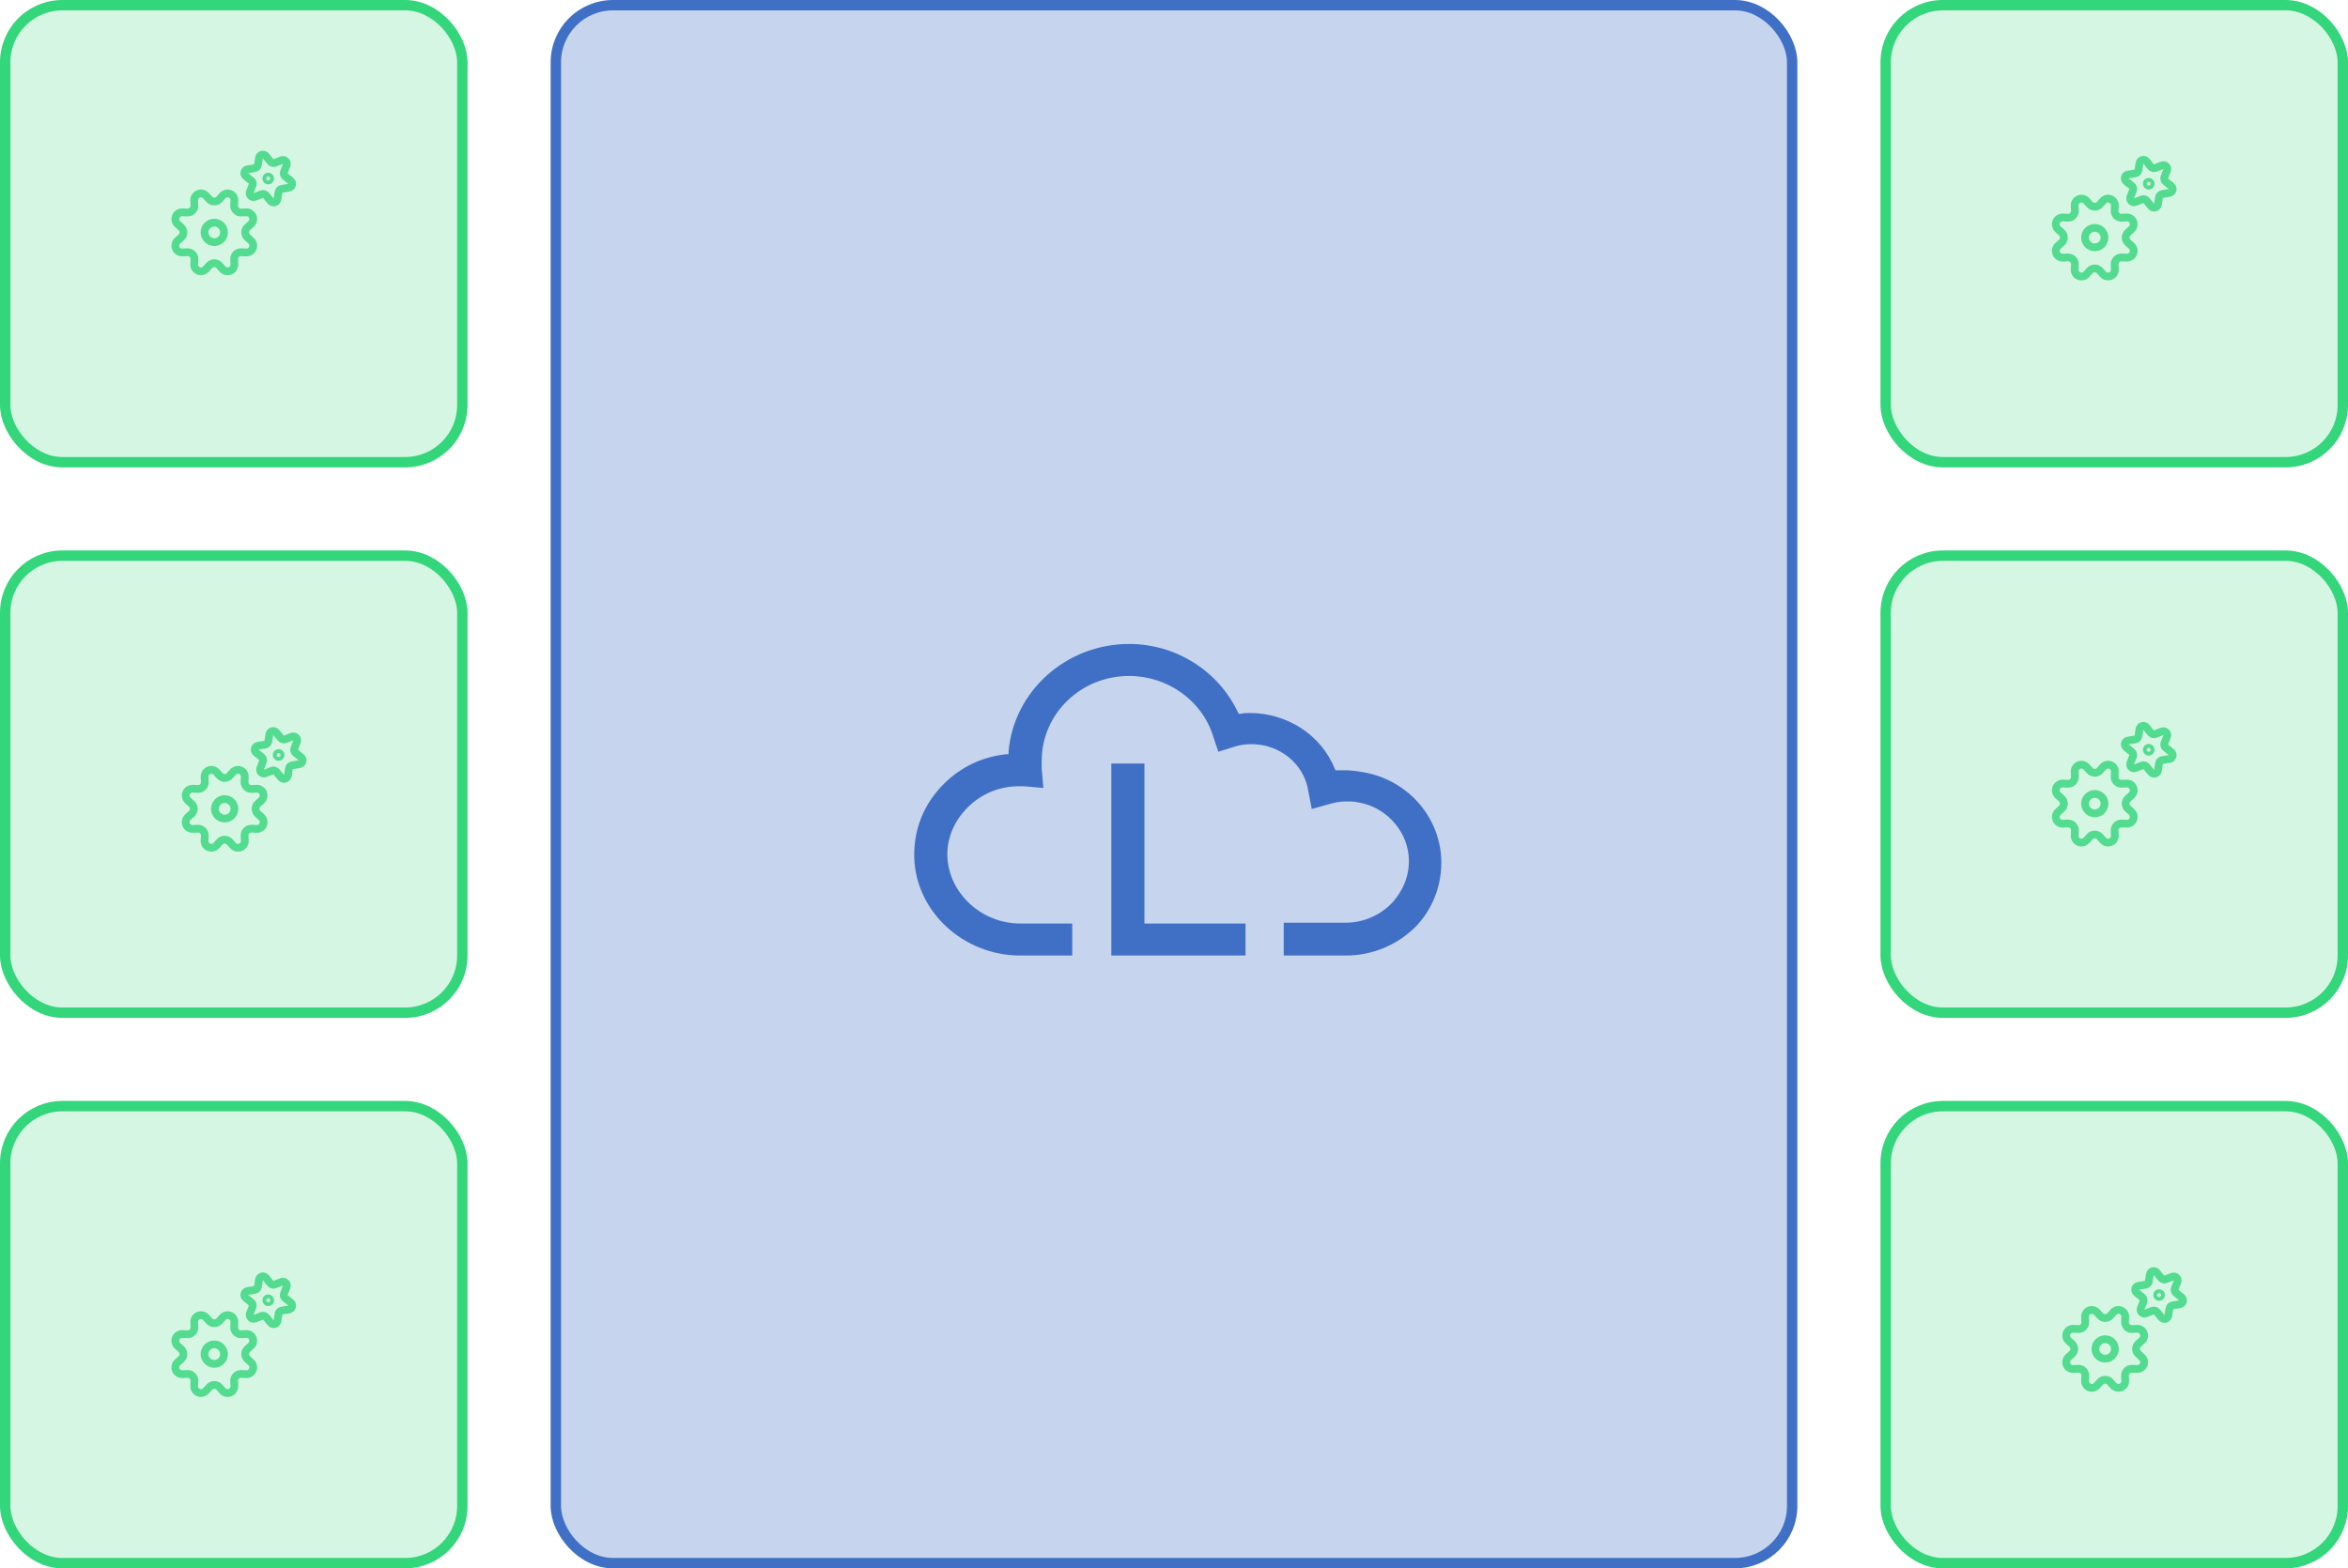 <svg width="452" height="302" viewBox="0 0 452 302" fill="none" xmlns="http://www.w3.org/2000/svg">
<rect x="1" y="107" width="88" height="88" rx="11" fill="#33D67B" fill-opacity="0.2" stroke="#33D67B" stroke-width="2"/>
<rect x="1" y="1" width="88" height="88" rx="11" fill="#33D67B" fill-opacity="0.2" stroke="#33D67B" stroke-width="2"/>
<rect x="1" y="213" width="88" height="88" rx="11" fill="#33D67B" fill-opacity="0.2" stroke="#33D67B" stroke-width="2"/>
<rect x="363" y="107" width="88" height="88" rx="11" fill="#33D67B" fill-opacity="0.2" stroke="#33D67B" stroke-width="2"/>
<rect x="363" y="1" width="88" height="88" rx="11" fill="#33D67B" fill-opacity="0.2" stroke="#33D67B" stroke-width="2"/>
<rect x="363" y="213" width="88" height="88" rx="11" fill="#33D67B" fill-opacity="0.2" stroke="#33D67B" stroke-width="2"/>
<rect x="107" y="1" width="238" height="300" rx="11" fill="#4070C5" fill-opacity="0.3" stroke="#4070C5" stroke-width="2"/>
<g clip-path="url(#clip0)">
<path d="M277.375 164.378C276.557 156.432 270.344 149.946 262.168 148.649C261.187 148.486 260.043 148.324 258.898 148.324C258.408 148.324 257.917 148.324 257.427 148.324H257.1L256.936 148C254.32 141.514 247.78 137.297 240.585 137.297C239.931 137.297 239.441 137.297 238.787 137.459H238.46L238.296 137.135C234.536 129.189 226.36 124 217.367 124C205.268 124 195.13 133.081 194.149 144.757V145.243H193.659C189.08 145.73 184.993 147.676 181.722 150.919C177.798 154.811 175.836 159.838 176 165.189C176.327 175.568 185.483 184 196.438 184H206.412V177.838H196.438C188.917 177.838 182.704 172 182.376 165.027C182.213 161.459 183.685 158.054 186.301 155.459C188.917 152.865 192.35 151.405 196.111 151.405C196.438 151.405 196.765 151.405 197.092 151.405L200.853 151.73L200.526 148C200.526 147.514 200.526 147.027 200.526 146.541C200.526 137.459 208.047 130.162 217.367 130.162C224.725 130.162 231.429 134.865 233.554 141.838L234.536 144.757L237.642 143.784C238.623 143.459 239.768 143.297 240.912 143.297C246.308 143.297 251.05 147.027 251.867 152.378L252.521 155.784L255.955 154.811C257.1 154.486 258.081 154.324 259.225 154.324C259.879 154.324 260.697 154.324 261.351 154.486C266.583 155.297 270.671 159.676 271.161 164.703C271.488 168.108 270.344 171.189 268.055 173.784C265.766 176.216 262.495 177.676 259.062 177.676H247.126V184H259.062C264.294 184 269.199 181.892 272.796 178.162C276.23 174.432 277.865 169.405 277.375 164.378Z" fill="#4070C5"/>
<path d="M220.31 147.027H213.934V184H239.768V177.838H220.31V147.027Z" fill="#4070C5"/>
</g>
<path d="M402.281 39.376C402.404 39.511 402.553 39.62 402.72 39.694C402.887 39.768 403.068 39.806 403.251 39.806C403.433 39.806 403.614 39.768 403.781 39.694C403.948 39.62 404.097 39.511 404.22 39.376L404.847 38.676C405.028 38.476 405.266 38.337 405.529 38.278C405.792 38.218 406.067 38.242 406.316 38.345C406.565 38.449 406.776 38.626 406.92 38.854C407.064 39.082 407.134 39.349 407.12 39.618L407.073 40.552C407.063 40.735 407.091 40.917 407.156 41.089C407.222 41.26 407.322 41.415 407.452 41.544C407.581 41.674 407.736 41.774 407.907 41.84C408.078 41.905 408.261 41.933 408.444 41.923L409.378 41.876C409.647 41.862 409.914 41.932 410.142 42.076C410.371 42.22 410.548 42.431 410.652 42.68C410.755 42.929 410.778 43.204 410.719 43.467C410.659 43.73 410.519 43.968 410.319 44.149L409.625 44.776C409.489 44.898 409.381 45.048 409.307 45.215C409.232 45.382 409.194 45.563 409.194 45.745C409.194 45.928 409.232 46.109 409.307 46.276C409.381 46.443 409.489 46.592 409.625 46.715L410.319 47.342C410.519 47.522 410.659 47.761 410.719 48.023C410.778 48.287 410.755 48.562 410.652 48.811C410.548 49.06 410.371 49.271 410.142 49.415C409.914 49.559 409.647 49.629 409.378 49.615L408.444 49.568C408.261 49.558 408.079 49.587 407.908 49.653C407.738 49.718 407.583 49.819 407.453 49.948C407.324 50.078 407.224 50.233 407.158 50.403C407.092 50.574 407.064 50.756 407.073 50.939L407.12 51.873C407.134 52.142 407.064 52.409 406.92 52.637C406.776 52.864 406.565 53.042 406.316 53.145C406.067 53.249 405.792 53.272 405.529 53.213C405.266 53.154 405.028 53.015 404.847 52.815L404.22 52.115C404.097 51.98 403.948 51.871 403.781 51.797C403.614 51.723 403.433 51.685 403.251 51.685C403.068 51.685 402.887 51.723 402.72 51.797C402.553 51.871 402.404 51.98 402.281 52.115L401.654 52.815C401.473 53.015 401.235 53.154 400.972 53.213C400.709 53.272 400.434 53.249 400.185 53.145C399.936 53.042 399.725 52.864 399.581 52.637C399.437 52.409 399.367 52.142 399.381 51.873L399.428 50.939C399.437 50.756 399.408 50.574 399.342 50.404C399.277 50.233 399.176 50.078 399.047 49.949C398.918 49.82 398.763 49.719 398.592 49.654C398.422 49.588 398.239 49.559 398.057 49.568L397.123 49.615C396.854 49.629 396.587 49.559 396.359 49.414C396.131 49.27 395.954 49.06 395.85 48.811C395.747 48.562 395.724 48.287 395.783 48.024C395.842 47.761 395.981 47.523 396.181 47.342L396.876 46.715C397.011 46.592 397.12 46.443 397.194 46.276C397.268 46.109 397.306 45.928 397.306 45.745C397.306 45.563 397.268 45.382 397.194 45.215C397.12 45.048 397.011 44.898 396.876 44.776L396.181 44.149C395.981 43.968 395.842 43.73 395.783 43.467C395.724 43.204 395.747 42.929 395.85 42.68C395.954 42.431 396.131 42.22 396.359 42.076C396.587 41.932 396.854 41.862 397.123 41.876L398.057 41.923C398.24 41.932 398.422 41.903 398.593 41.838C398.763 41.772 398.918 41.672 399.048 41.542C399.177 41.413 399.277 41.258 399.343 41.088C399.409 40.917 399.438 40.734 399.428 40.552L399.381 39.618C399.367 39.349 399.437 39.082 399.581 38.854C399.725 38.626 399.936 38.449 400.185 38.345C400.434 38.242 400.709 38.218 400.972 38.278C401.235 38.337 401.473 38.476 401.654 38.676L402.281 39.376Z" stroke="#33D67B" stroke-opacity="0.8" stroke-width="1.5" stroke-linecap="round" stroke-linejoin="round"/>
<path d="M403.25 47.626C404.286 47.626 405.125 46.786 405.125 45.751C405.125 44.715 404.286 43.876 403.25 43.876C402.214 43.876 401.375 44.715 401.375 45.751C401.375 46.786 402.214 47.626 403.25 47.626Z" stroke="#33D67B" stroke-opacity="0.8" stroke-width="1.5" stroke-linecap="round" stroke-linejoin="round"/>
<path d="M413.638 35C413.564 35 413.491 35.022 413.43 35.063C413.368 35.104 413.32 35.163 413.291 35.231C413.263 35.3 413.256 35.375 413.27 35.448C413.285 35.521 413.32 35.588 413.373 35.64C413.425 35.693 413.492 35.728 413.565 35.743C413.638 35.757 413.713 35.75 413.781 35.721C413.85 35.693 413.909 35.645 413.95 35.583C413.991 35.522 414.013 35.449 414.013 35.375C414.013 35.276 413.973 35.18 413.903 35.11C413.833 35.039 413.737 35 413.638 35Z" stroke="#33D67B" stroke-opacity="0.8" stroke-width="1.5" stroke-linecap="round" stroke-linejoin="round"/>
<path d="M416.194 31.848C416.33 31.795 416.478 31.783 416.62 31.813C416.763 31.843 416.894 31.914 416.997 32.017C417.099 32.12 417.17 32.25 417.2 32.393C417.23 32.535 417.218 32.683 417.165 32.819L416.665 34.105C416.607 34.253 416.598 34.416 416.639 34.57C416.681 34.724 416.77 34.861 416.894 34.961L417.969 35.825C418.083 35.916 418.167 36.038 418.212 36.176C418.258 36.315 418.262 36.463 418.224 36.604C418.186 36.744 418.109 36.871 418 36.968C417.892 37.065 417.758 37.129 417.614 37.151L416.251 37.362C416.094 37.386 415.948 37.46 415.835 37.572C415.722 37.685 415.648 37.831 415.624 37.988L415.413 39.352C415.391 39.496 415.327 39.63 415.23 39.738C415.133 39.846 415.006 39.924 414.866 39.962C414.725 39.999 414.577 39.995 414.439 39.95C414.3 39.905 414.178 39.82 414.087 39.707L413.223 38.632C413.123 38.508 412.987 38.419 412.833 38.377C412.679 38.336 412.516 38.344 412.367 38.402L411.081 38.902C410.945 38.955 410.797 38.967 410.655 38.937C410.512 38.907 410.382 38.836 410.279 38.733C410.176 38.63 410.105 38.5 410.075 38.357C410.045 38.215 410.057 38.067 410.11 37.931L410.61 36.645C410.668 36.496 410.677 36.333 410.636 36.179C410.595 36.026 410.505 35.889 410.381 35.789L409.306 34.924C409.193 34.833 409.109 34.711 409.063 34.573C409.018 34.435 409.014 34.286 409.052 34.146C409.09 34.006 409.167 33.88 409.275 33.782C409.383 33.685 409.518 33.622 409.661 33.6L411.024 33.389C411.182 33.364 411.327 33.291 411.44 33.178C411.553 33.065 411.627 32.919 411.651 32.762L411.862 31.4C411.884 31.256 411.947 31.122 412.045 31.014C412.142 30.905 412.268 30.827 412.409 30.79C412.549 30.752 412.698 30.756 412.836 30.801C412.974 30.847 413.096 30.931 413.187 31.045L414.052 32.12C414.152 32.244 414.289 32.333 414.443 32.374C414.597 32.416 414.76 32.407 414.908 32.349L416.194 31.848Z" stroke="#33D67B" stroke-opacity="0.8" stroke-width="1.5" stroke-linecap="round" stroke-linejoin="round"/>
<path d="M402.281 148.376C402.404 148.511 402.553 148.619 402.72 148.694C402.887 148.768 403.068 148.806 403.251 148.806C403.433 148.806 403.614 148.768 403.781 148.694C403.948 148.619 404.097 148.511 404.22 148.376L404.847 147.676C405.028 147.476 405.266 147.337 405.529 147.278C405.792 147.219 406.067 147.242 406.316 147.345C406.565 147.449 406.776 147.626 406.92 147.854C407.064 148.082 407.134 148.349 407.12 148.618L407.073 149.552C407.063 149.735 407.091 149.917 407.156 150.088C407.222 150.259 407.322 150.415 407.452 150.544C407.581 150.674 407.736 150.774 407.907 150.839C408.078 150.905 408.261 150.933 408.444 150.923L409.378 150.876C409.647 150.862 409.914 150.932 410.142 151.076C410.371 151.22 410.548 151.431 410.652 151.68C410.755 151.929 410.778 152.204 410.719 152.467C410.659 152.73 410.519 152.968 410.319 153.149L409.625 153.776C409.489 153.898 409.381 154.048 409.307 154.215C409.232 154.382 409.194 154.563 409.194 154.745C409.194 154.928 409.232 155.109 409.307 155.276C409.381 155.443 409.489 155.592 409.625 155.715L410.319 156.342C410.519 156.522 410.659 156.76 410.719 157.024C410.778 157.287 410.755 157.562 410.652 157.811C410.548 158.06 410.371 158.271 410.142 158.415C409.914 158.559 409.647 158.629 409.378 158.615L408.444 158.568C408.261 158.558 408.079 158.587 407.908 158.653C407.738 158.718 407.583 158.819 407.453 158.948C407.324 159.078 407.224 159.233 407.158 159.403C407.092 159.574 407.064 159.756 407.073 159.939L407.12 160.873C407.134 161.142 407.064 161.409 406.92 161.637C406.776 161.865 406.565 162.042 406.316 162.145C406.067 162.249 405.792 162.272 405.529 162.213C405.266 162.154 405.028 162.015 404.847 161.815L404.22 161.115C404.097 160.979 403.948 160.871 403.781 160.797C403.614 160.723 403.433 160.685 403.251 160.685C403.068 160.685 402.887 160.723 402.72 160.797C402.553 160.871 402.404 160.979 402.281 161.115L401.654 161.815C401.473 162.015 401.235 162.154 400.972 162.213C400.709 162.272 400.434 162.249 400.185 162.145C399.936 162.042 399.725 161.865 399.581 161.637C399.437 161.409 399.367 161.142 399.381 160.873L399.428 159.939C399.437 159.756 399.408 159.574 399.342 159.404C399.277 159.233 399.176 159.078 399.047 158.949C398.918 158.82 398.763 158.719 398.592 158.654C398.422 158.588 398.239 158.559 398.057 158.568L397.123 158.615C396.854 158.629 396.587 158.559 396.359 158.415C396.131 158.271 395.954 158.06 395.85 157.811C395.747 157.562 395.724 157.287 395.783 157.024C395.842 156.761 395.981 156.523 396.181 156.342L396.876 155.715C397.011 155.592 397.12 155.443 397.194 155.276C397.268 155.109 397.306 154.928 397.306 154.745C397.306 154.563 397.268 154.382 397.194 154.215C397.12 154.048 397.011 153.899 396.876 153.776L396.181 153.149C395.981 152.968 395.842 152.73 395.783 152.467C395.724 152.204 395.747 151.929 395.85 151.68C395.954 151.431 396.131 151.22 396.359 151.076C396.587 150.932 396.854 150.862 397.123 150.876L398.057 150.923C398.24 150.932 398.422 150.903 398.593 150.838C398.763 150.772 398.918 150.672 399.048 150.542C399.177 150.413 399.277 150.258 399.343 150.088C399.409 149.917 399.438 149.734 399.428 149.552L399.381 148.618C399.367 148.349 399.437 148.082 399.581 147.854C399.725 147.626 399.936 147.449 400.185 147.345C400.434 147.242 400.709 147.219 400.972 147.278C401.235 147.337 401.473 147.476 401.654 147.676L402.281 148.376Z" stroke="#33D67B" stroke-opacity="0.8" stroke-width="1.5" stroke-linecap="round" stroke-linejoin="round"/>
<path d="M403.25 156.626C404.286 156.626 405.125 155.787 405.125 154.751C405.125 153.715 404.286 152.876 403.25 152.876C402.214 152.876 401.375 153.715 401.375 154.751C401.375 155.787 402.214 156.626 403.25 156.626Z" stroke="#33D67B" stroke-opacity="0.8" stroke-width="1.5" stroke-linecap="round" stroke-linejoin="round"/>
<path d="M413.638 144C413.564 144 413.491 144.022 413.43 144.063C413.368 144.104 413.32 144.163 413.291 144.231C413.263 144.3 413.256 144.375 413.27 144.448C413.285 144.521 413.32 144.588 413.373 144.64C413.425 144.693 413.492 144.728 413.565 144.743C413.638 144.757 413.713 144.75 413.781 144.721C413.85 144.693 413.909 144.645 413.95 144.583C413.991 144.522 414.013 144.449 414.013 144.375C414.013 144.276 413.973 144.18 413.903 144.11C413.833 144.04 413.737 144 413.638 144Z" stroke="#33D67B" stroke-opacity="0.8" stroke-width="1.5" stroke-linecap="round" stroke-linejoin="round"/>
<path d="M416.194 140.848C416.33 140.795 416.478 140.783 416.62 140.813C416.763 140.843 416.894 140.914 416.997 141.017C417.099 141.119 417.17 141.25 417.2 141.393C417.23 141.535 417.218 141.683 417.165 141.819L416.665 143.105C416.607 143.253 416.598 143.416 416.639 143.57C416.681 143.724 416.77 143.861 416.894 143.961L417.969 144.825C418.083 144.916 418.167 145.038 418.212 145.176C418.258 145.315 418.262 145.463 418.224 145.604C418.186 145.744 418.109 145.871 418 145.968C417.892 146.065 417.758 146.129 417.614 146.151L416.251 146.362C416.094 146.386 415.948 146.46 415.835 146.572C415.722 146.685 415.648 146.83 415.624 146.988L415.413 148.352C415.391 148.496 415.327 148.63 415.23 148.738C415.133 148.847 415.006 148.924 414.866 148.962C414.725 148.999 414.577 148.995 414.439 148.95C414.3 148.905 414.178 148.82 414.087 148.707L413.223 147.632C413.123 147.508 412.987 147.419 412.833 147.377C412.679 147.336 412.516 147.345 412.367 147.402L411.081 147.902C410.945 147.955 410.797 147.967 410.655 147.937C410.512 147.907 410.382 147.836 410.279 147.733C410.176 147.63 410.105 147.5 410.075 147.357C410.045 147.215 410.057 147.067 410.11 146.931L410.61 145.645C410.668 145.496 410.677 145.333 410.636 145.179C410.595 145.025 410.505 144.889 410.381 144.789L409.306 143.924C409.193 143.833 409.109 143.711 409.063 143.573C409.018 143.435 409.014 143.287 409.052 143.146C409.09 143.006 409.167 142.88 409.275 142.783C409.383 142.686 409.518 142.622 409.661 142.6L411.024 142.389C411.182 142.364 411.327 142.291 411.44 142.178C411.553 142.065 411.627 141.919 411.651 141.762L411.862 140.4C411.884 140.256 411.947 140.122 412.045 140.013C412.142 139.905 412.268 139.827 412.409 139.79C412.549 139.752 412.698 139.756 412.836 139.801C412.974 139.847 413.096 139.931 413.187 140.045L414.052 141.12C414.152 141.244 414.289 141.333 414.443 141.374C414.597 141.416 414.76 141.407 414.908 141.349L416.194 140.848Z" stroke="#33D67B" stroke-opacity="0.8" stroke-width="1.5" stroke-linecap="round" stroke-linejoin="round"/>
<path d="M404.281 253.376C404.404 253.511 404.553 253.619 404.72 253.694C404.887 253.768 405.068 253.806 405.251 253.806C405.433 253.806 405.614 253.768 405.781 253.694C405.948 253.619 406.097 253.511 406.22 253.376L406.847 252.676C407.028 252.476 407.266 252.337 407.529 252.278C407.792 252.219 408.067 252.242 408.316 252.345C408.565 252.449 408.776 252.626 408.92 252.854C409.064 253.082 409.134 253.349 409.12 253.618L409.073 254.552C409.063 254.735 409.091 254.917 409.156 255.088C409.222 255.259 409.322 255.415 409.452 255.544C409.581 255.674 409.736 255.774 409.907 255.839C410.078 255.905 410.261 255.933 410.444 255.923L411.378 255.876C411.647 255.862 411.914 255.932 412.142 256.076C412.371 256.22 412.548 256.431 412.652 256.68C412.755 256.929 412.778 257.204 412.719 257.467C412.659 257.73 412.519 257.968 412.319 258.149L411.625 258.776C411.489 258.898 411.381 259.048 411.307 259.215C411.232 259.382 411.194 259.563 411.194 259.745C411.194 259.928 411.232 260.109 411.307 260.276C411.381 260.443 411.489 260.592 411.625 260.715L412.319 261.342C412.519 261.522 412.659 261.76 412.719 262.024C412.778 262.287 412.755 262.562 412.652 262.811C412.548 263.06 412.371 263.271 412.142 263.415C411.914 263.559 411.647 263.629 411.378 263.615L410.444 263.568C410.261 263.558 410.079 263.587 409.908 263.653C409.738 263.718 409.583 263.819 409.453 263.948C409.324 264.078 409.224 264.233 409.158 264.403C409.092 264.574 409.064 264.756 409.073 264.939L409.12 265.873C409.134 266.142 409.064 266.409 408.92 266.637C408.776 266.865 408.565 267.042 408.316 267.145C408.067 267.249 407.792 267.272 407.529 267.213C407.266 267.154 407.028 267.015 406.847 266.815L406.22 266.115C406.097 265.979 405.948 265.871 405.781 265.797C405.614 265.723 405.433 265.685 405.251 265.685C405.068 265.685 404.887 265.723 404.72 265.797C404.553 265.871 404.404 265.979 404.281 266.115L403.654 266.815C403.473 267.015 403.235 267.154 402.972 267.213C402.709 267.272 402.434 267.249 402.185 267.145C401.936 267.042 401.725 266.865 401.581 266.637C401.437 266.409 401.367 266.142 401.381 265.873L401.428 264.939C401.437 264.756 401.408 264.574 401.342 264.404C401.277 264.233 401.176 264.078 401.047 263.949C400.918 263.82 400.763 263.719 400.592 263.654C400.422 263.588 400.239 263.559 400.057 263.568L399.123 263.615C398.854 263.629 398.587 263.559 398.359 263.415C398.131 263.271 397.954 263.06 397.85 262.811C397.747 262.562 397.724 262.287 397.783 262.024C397.842 261.761 397.981 261.523 398.181 261.342L398.876 260.715C399.011 260.592 399.12 260.443 399.194 260.276C399.268 260.109 399.306 259.928 399.306 259.745C399.306 259.563 399.268 259.382 399.194 259.215C399.12 259.048 399.011 258.899 398.876 258.776L398.181 258.149C397.981 257.968 397.842 257.73 397.783 257.467C397.724 257.204 397.747 256.929 397.85 256.68C397.954 256.431 398.131 256.22 398.359 256.076C398.587 255.932 398.854 255.862 399.123 255.876L400.057 255.923C400.24 255.932 400.422 255.903 400.593 255.838C400.763 255.772 400.918 255.672 401.048 255.542C401.177 255.413 401.277 255.258 401.343 255.088C401.409 254.917 401.438 254.734 401.428 254.552L401.381 253.618C401.367 253.349 401.437 253.082 401.581 252.854C401.725 252.626 401.936 252.449 402.185 252.345C402.434 252.242 402.709 252.219 402.972 252.278C403.235 252.337 403.473 252.476 403.654 252.676L404.281 253.376Z" stroke="#33D67B" stroke-opacity="0.8" stroke-width="1.5" stroke-linecap="round" stroke-linejoin="round"/>
<path d="M405.25 261.626C406.286 261.626 407.125 260.787 407.125 259.751C407.125 258.715 406.286 257.876 405.25 257.876C404.214 257.876 403.375 258.715 403.375 259.751C403.375 260.787 404.214 261.626 405.25 261.626Z" stroke="#33D67B" stroke-opacity="0.8" stroke-width="1.5" stroke-linecap="round" stroke-linejoin="round"/>
<path d="M415.638 249C415.564 249 415.491 249.022 415.43 249.063C415.368 249.104 415.32 249.163 415.291 249.231C415.263 249.3 415.256 249.375 415.27 249.448C415.285 249.521 415.32 249.588 415.373 249.64C415.425 249.693 415.492 249.728 415.565 249.743C415.638 249.757 415.713 249.75 415.781 249.721C415.85 249.693 415.909 249.645 415.95 249.583C415.991 249.522 416.013 249.449 416.013 249.375C416.013 249.276 415.973 249.18 415.903 249.11C415.833 249.04 415.737 249 415.638 249Z" stroke="#33D67B" stroke-opacity="0.8" stroke-width="1.5" stroke-linecap="round" stroke-linejoin="round"/>
<path d="M418.194 245.848C418.33 245.795 418.478 245.783 418.62 245.813C418.763 245.843 418.894 245.914 418.997 246.017C419.099 246.119 419.17 246.25 419.2 246.393C419.23 246.535 419.218 246.683 419.165 246.819L418.665 248.105C418.607 248.253 418.598 248.416 418.639 248.57C418.681 248.724 418.77 248.861 418.894 248.961L419.969 249.825C420.083 249.916 420.167 250.038 420.212 250.176C420.258 250.315 420.262 250.463 420.224 250.604C420.186 250.744 420.109 250.871 420 250.968C419.892 251.065 419.758 251.129 419.614 251.151L418.251 251.362C418.094 251.386 417.948 251.46 417.835 251.572C417.722 251.685 417.648 251.83 417.624 251.988L417.413 253.352C417.391 253.496 417.327 253.63 417.23 253.738C417.133 253.847 417.006 253.924 416.866 253.962C416.725 253.999 416.577 253.995 416.439 253.95C416.3 253.905 416.178 253.82 416.087 253.707L415.223 252.632C415.123 252.508 414.987 252.419 414.833 252.377C414.679 252.336 414.516 252.345 414.367 252.402L413.081 252.902C412.945 252.955 412.797 252.967 412.655 252.937C412.512 252.907 412.382 252.836 412.279 252.733C412.176 252.63 412.105 252.5 412.075 252.357C412.045 252.215 412.057 252.067 412.11 251.931L412.61 250.645C412.668 250.496 412.677 250.333 412.636 250.179C412.595 250.025 412.505 249.889 412.381 249.789L411.306 248.924C411.193 248.833 411.109 248.711 411.063 248.573C411.018 248.435 411.014 248.287 411.052 248.146C411.09 248.006 411.167 247.88 411.275 247.783C411.383 247.686 411.518 247.622 411.661 247.6L413.024 247.389C413.182 247.364 413.327 247.291 413.44 247.178C413.553 247.065 413.627 246.919 413.651 246.762L413.862 245.4C413.884 245.256 413.947 245.122 414.045 245.013C414.142 244.905 414.268 244.827 414.409 244.79C414.549 244.752 414.698 244.756 414.836 244.801C414.974 244.847 415.096 244.931 415.187 245.045L416.052 246.12C416.152 246.244 416.289 246.333 416.443 246.374C416.597 246.416 416.76 246.407 416.908 246.349L418.194 245.848Z" stroke="#33D67B" stroke-opacity="0.8" stroke-width="1.5" stroke-linecap="round" stroke-linejoin="round"/>
<path d="M40.281 254.376C40.404 254.511 40.553 254.619 40.72 254.694C40.887 254.768 41.068 254.806 41.251 254.806C41.433 254.806 41.614 254.768 41.781 254.694C41.948 254.619 42.097 254.511 42.22 254.376L42.847 253.676C43.028 253.476 43.266 253.337 43.529 253.278C43.792 253.219 44.067 253.242 44.316 253.345C44.565 253.449 44.776 253.626 44.92 253.854C45.064 254.082 45.134 254.349 45.12 254.618L45.073 255.552C45.063 255.735 45.091 255.917 45.156 256.088C45.222 256.259 45.322 256.415 45.452 256.544C45.581 256.674 45.736 256.774 45.907 256.839C46.078 256.905 46.261 256.933 46.444 256.923L47.378 256.876C47.647 256.862 47.914 256.932 48.142 257.076C48.37 257.22 48.548 257.431 48.651 257.68C48.755 257.929 48.778 258.204 48.718 258.467C48.659 258.73 48.519 258.968 48.319 259.149L47.625 259.776C47.489 259.898 47.381 260.048 47.307 260.215C47.232 260.382 47.194 260.563 47.194 260.745C47.194 260.928 47.232 261.109 47.307 261.276C47.381 261.443 47.489 261.592 47.625 261.715L48.319 262.342C48.519 262.522 48.659 262.76 48.718 263.024C48.778 263.287 48.755 263.562 48.651 263.811C48.548 264.06 48.37 264.271 48.142 264.415C47.914 264.559 47.647 264.629 47.378 264.615L46.444 264.568C46.261 264.558 46.079 264.587 45.908 264.653C45.738 264.718 45.583 264.819 45.453 264.948C45.324 265.078 45.224 265.233 45.158 265.403C45.093 265.574 45.063 265.756 45.073 265.939L45.12 266.873C45.134 267.142 45.064 267.409 44.92 267.637C44.776 267.865 44.565 268.042 44.316 268.145C44.067 268.249 43.792 268.272 43.529 268.213C43.266 268.154 43.028 268.015 42.847 267.815L42.22 267.115C42.097 266.979 41.948 266.871 41.781 266.797C41.614 266.723 41.433 266.685 41.251 266.685C41.068 266.685 40.887 266.723 40.72 266.797C40.553 266.871 40.404 266.979 40.281 267.115L39.654 267.815C39.473 268.015 39.235 268.154 38.972 268.213C38.709 268.272 38.434 268.249 38.185 268.145C37.936 268.042 37.725 267.865 37.581 267.637C37.437 267.409 37.367 267.142 37.381 266.873L37.428 265.939C37.437 265.756 37.408 265.574 37.342 265.404C37.277 265.233 37.176 265.078 37.047 264.949C36.918 264.82 36.763 264.719 36.592 264.654C36.422 264.588 36.239 264.559 36.057 264.568L35.123 264.615C34.854 264.629 34.587 264.559 34.359 264.415C34.131 264.271 33.954 264.06 33.85 263.811C33.747 263.562 33.724 263.287 33.783 263.024C33.842 262.761 33.981 262.523 34.181 262.342L34.876 261.715C35.011 261.592 35.12 261.443 35.194 261.276C35.268 261.109 35.306 260.928 35.306 260.745C35.306 260.563 35.268 260.382 35.194 260.215C35.12 260.048 35.011 259.899 34.876 259.776L34.181 259.149C33.981 258.968 33.842 258.73 33.783 258.467C33.724 258.204 33.747 257.929 33.85 257.68C33.954 257.431 34.131 257.22 34.359 257.076C34.587 256.932 34.854 256.862 35.123 256.876L36.057 256.923C36.24 256.932 36.422 256.903 36.593 256.838C36.763 256.772 36.918 256.672 37.047 256.542C37.177 256.413 37.278 256.258 37.343 256.088C37.408 255.917 37.438 255.734 37.428 255.552L37.381 254.618C37.367 254.349 37.437 254.082 37.581 253.854C37.725 253.626 37.936 253.449 38.185 253.345C38.434 253.242 38.709 253.219 38.972 253.278C39.235 253.337 39.473 253.476 39.654 253.676L40.281 254.376Z" stroke="#33D67B" stroke-opacity="0.8" stroke-width="1.5" stroke-linecap="round" stroke-linejoin="round"/>
<path d="M41.25 262.626C42.285 262.626 43.125 261.787 43.125 260.751C43.125 259.715 42.285 258.876 41.25 258.876C40.215 258.876 39.375 259.715 39.375 260.751C39.375 261.787 40.215 262.626 41.25 262.626Z" stroke="#33D67B" stroke-opacity="0.8" stroke-width="1.5" stroke-linecap="round" stroke-linejoin="round"/>
<path d="M51.638 250C51.564 250 51.491 250.022 51.43 250.063C51.368 250.104 51.32 250.163 51.291 250.231C51.263 250.3 51.256 250.375 51.27 250.448C51.285 250.521 51.32 250.588 51.373 250.64C51.425 250.693 51.492 250.728 51.565 250.743C51.638 250.757 51.713 250.75 51.781 250.721C51.85 250.693 51.908 250.645 51.95 250.583C51.991 250.522 52.013 250.449 52.013 250.375C52.013 250.276 51.973 250.18 51.903 250.11C51.833 250.04 51.737 250 51.638 250Z" stroke="#33D67B" stroke-opacity="0.8" stroke-width="1.5" stroke-linecap="round" stroke-linejoin="round"/>
<path d="M54.194 246.848C54.33 246.795 54.478 246.783 54.62 246.813C54.763 246.843 54.894 246.914 54.996 247.017C55.099 247.119 55.17 247.25 55.2 247.393C55.23 247.535 55.218 247.683 55.165 247.819L54.665 249.105C54.607 249.253 54.598 249.416 54.639 249.57C54.681 249.724 54.77 249.861 54.894 249.961L55.969 250.825C56.083 250.916 56.167 251.038 56.212 251.176C56.258 251.315 56.262 251.463 56.224 251.604C56.186 251.744 56.109 251.871 56 251.968C55.892 252.065 55.758 252.129 55.614 252.151L54.251 252.362C54.094 252.386 53.948 252.46 53.835 252.572C53.722 252.685 53.648 252.83 53.624 252.988L53.413 254.352C53.391 254.496 53.327 254.63 53.23 254.738C53.133 254.847 53.006 254.924 52.866 254.962C52.725 254.999 52.577 254.995 52.439 254.95C52.3 254.905 52.178 254.82 52.087 254.707L51.223 253.632C51.123 253.508 50.986 253.419 50.833 253.377C50.679 253.336 50.516 253.345 50.367 253.402L49.081 253.902C48.945 253.955 48.797 253.967 48.655 253.937C48.512 253.907 48.382 253.836 48.279 253.733C48.176 253.63 48.105 253.5 48.075 253.357C48.045 253.215 48.057 253.067 48.11 252.931L48.61 251.645C48.668 251.496 48.677 251.333 48.636 251.179C48.595 251.025 48.505 250.889 48.381 250.789L47.306 249.924C47.193 249.833 47.109 249.711 47.063 249.573C47.018 249.435 47.014 249.287 47.052 249.146C47.09 249.006 47.167 248.88 47.275 248.783C47.383 248.686 47.517 248.622 47.661 248.6L49.024 248.389C49.182 248.364 49.327 248.291 49.44 248.178C49.553 248.065 49.627 247.919 49.651 247.762L49.862 246.4C49.884 246.256 49.947 246.122 50.044 246.013C50.142 245.905 50.268 245.827 50.409 245.79C50.549 245.752 50.698 245.756 50.836 245.801C50.974 245.847 51.096 245.931 51.187 246.045L52.052 247.12C52.152 247.244 52.289 247.333 52.443 247.374C52.597 247.416 52.76 247.407 52.908 247.349L54.194 246.848Z" stroke="#33D67B" stroke-opacity="0.8" stroke-width="1.5" stroke-linecap="round" stroke-linejoin="round"/>
<path d="M42.281 149.376C42.404 149.511 42.553 149.619 42.72 149.694C42.887 149.768 43.068 149.806 43.251 149.806C43.433 149.806 43.614 149.768 43.781 149.694C43.948 149.619 44.097 149.511 44.22 149.376L44.847 148.676C45.028 148.476 45.266 148.337 45.529 148.278C45.792 148.219 46.067 148.242 46.316 148.345C46.565 148.449 46.776 148.626 46.92 148.854C47.064 149.082 47.134 149.349 47.12 149.618L47.073 150.552C47.063 150.735 47.091 150.917 47.156 151.088C47.222 151.259 47.322 151.415 47.452 151.544C47.581 151.674 47.736 151.774 47.907 151.839C48.078 151.905 48.261 151.933 48.444 151.923L49.378 151.876C49.647 151.862 49.914 151.932 50.142 152.076C50.37 152.22 50.548 152.431 50.651 152.68C50.755 152.929 50.778 153.204 50.718 153.467C50.659 153.73 50.519 153.968 50.319 154.149L49.625 154.776C49.489 154.898 49.381 155.048 49.307 155.215C49.232 155.382 49.194 155.563 49.194 155.745C49.194 155.928 49.232 156.109 49.307 156.276C49.381 156.443 49.489 156.592 49.625 156.715L50.319 157.342C50.519 157.522 50.659 157.76 50.718 158.024C50.778 158.287 50.755 158.562 50.651 158.811C50.548 159.06 50.37 159.271 50.142 159.415C49.914 159.559 49.647 159.629 49.378 159.615L48.444 159.568C48.261 159.558 48.079 159.587 47.908 159.653C47.738 159.718 47.583 159.819 47.453 159.948C47.324 160.078 47.224 160.233 47.158 160.403C47.093 160.574 47.063 160.756 47.073 160.939L47.12 161.873C47.134 162.142 47.064 162.409 46.92 162.637C46.776 162.865 46.565 163.042 46.316 163.145C46.067 163.249 45.792 163.272 45.529 163.213C45.266 163.154 45.028 163.015 44.847 162.815L44.22 162.115C44.097 161.979 43.948 161.871 43.781 161.797C43.614 161.723 43.433 161.685 43.251 161.685C43.068 161.685 42.887 161.723 42.72 161.797C42.553 161.871 42.404 161.979 42.281 162.115L41.654 162.815C41.473 163.015 41.235 163.154 40.972 163.213C40.709 163.272 40.434 163.249 40.185 163.145C39.936 163.042 39.725 162.865 39.581 162.637C39.437 162.409 39.367 162.142 39.381 161.873L39.428 160.939C39.437 160.756 39.408 160.574 39.342 160.404C39.277 160.233 39.176 160.078 39.047 159.949C38.918 159.82 38.763 159.719 38.592 159.654C38.422 159.588 38.239 159.559 38.057 159.568L37.123 159.615C36.854 159.629 36.587 159.559 36.359 159.415C36.131 159.271 35.954 159.06 35.85 158.811C35.747 158.562 35.724 158.287 35.783 158.024C35.842 157.761 35.981 157.523 36.181 157.342L36.876 156.715C37.011 156.592 37.12 156.443 37.194 156.276C37.268 156.109 37.306 155.928 37.306 155.745C37.306 155.563 37.268 155.382 37.194 155.215C37.12 155.048 37.011 154.899 36.876 154.776L36.181 154.149C35.981 153.968 35.842 153.73 35.783 153.467C35.724 153.204 35.747 152.929 35.85 152.68C35.954 152.431 36.131 152.22 36.359 152.076C36.587 151.932 36.854 151.862 37.123 151.876L38.057 151.923C38.24 151.932 38.422 151.903 38.593 151.838C38.763 151.772 38.918 151.672 39.047 151.542C39.177 151.413 39.278 151.258 39.343 151.088C39.408 150.917 39.438 150.734 39.428 150.552L39.381 149.618C39.367 149.349 39.437 149.082 39.581 148.854C39.725 148.626 39.936 148.449 40.185 148.345C40.434 148.242 40.709 148.219 40.972 148.278C41.235 148.337 41.473 148.476 41.654 148.676L42.281 149.376Z" stroke="#33D67B" stroke-opacity="0.8" stroke-width="1.5" stroke-linecap="round" stroke-linejoin="round"/>
<path d="M43.25 157.626C44.285 157.626 45.125 156.787 45.125 155.751C45.125 154.715 44.285 153.876 43.25 153.876C42.215 153.876 41.375 154.715 41.375 155.751C41.375 156.787 42.215 157.626 43.25 157.626Z" stroke="#33D67B" stroke-opacity="0.8" stroke-width="1.5" stroke-linecap="round" stroke-linejoin="round"/>
<path d="M53.638 145C53.564 145 53.491 145.022 53.43 145.063C53.368 145.104 53.32 145.163 53.291 145.231C53.263 145.3 53.256 145.375 53.27 145.448C53.285 145.521 53.32 145.588 53.373 145.64C53.425 145.693 53.492 145.728 53.565 145.743C53.638 145.757 53.713 145.75 53.781 145.721C53.85 145.693 53.908 145.645 53.95 145.583C53.991 145.522 54.013 145.449 54.013 145.375C54.013 145.276 53.973 145.18 53.903 145.11C53.833 145.04 53.737 145 53.638 145Z" stroke="#33D67B" stroke-opacity="0.8" stroke-width="1.5" stroke-linecap="round" stroke-linejoin="round"/>
<path d="M56.194 141.848C56.33 141.795 56.478 141.783 56.62 141.813C56.763 141.843 56.894 141.914 56.996 142.017C57.099 142.119 57.17 142.25 57.2 142.393C57.23 142.535 57.218 142.683 57.165 142.819L56.665 144.105C56.607 144.253 56.598 144.416 56.639 144.57C56.681 144.724 56.77 144.861 56.894 144.961L57.969 145.825C58.083 145.916 58.167 146.038 58.212 146.176C58.258 146.315 58.262 146.463 58.224 146.604C58.186 146.744 58.109 146.871 58 146.968C57.892 147.065 57.758 147.129 57.614 147.151L56.251 147.362C56.094 147.386 55.948 147.46 55.835 147.572C55.722 147.685 55.648 147.83 55.624 147.988L55.413 149.352C55.391 149.496 55.327 149.63 55.23 149.738C55.133 149.847 55.006 149.924 54.866 149.962C54.725 149.999 54.577 149.995 54.439 149.95C54.3 149.905 54.178 149.82 54.087 149.707L53.223 148.632C53.123 148.508 52.986 148.419 52.833 148.377C52.679 148.336 52.516 148.345 52.367 148.402L51.081 148.902C50.945 148.955 50.797 148.967 50.655 148.937C50.512 148.907 50.382 148.836 50.279 148.733C50.176 148.63 50.105 148.5 50.075 148.357C50.045 148.215 50.057 148.067 50.11 147.931L50.61 146.645C50.668 146.496 50.677 146.333 50.636 146.179C50.595 146.025 50.505 145.889 50.381 145.789L49.306 144.924C49.193 144.833 49.109 144.711 49.063 144.573C49.018 144.435 49.014 144.287 49.052 144.146C49.09 144.006 49.167 143.88 49.275 143.783C49.383 143.686 49.517 143.622 49.661 143.6L51.024 143.389C51.182 143.364 51.327 143.291 51.44 143.178C51.553 143.065 51.627 142.919 51.651 142.762L51.862 141.4C51.884 141.256 51.947 141.122 52.044 141.013C52.142 140.905 52.268 140.827 52.409 140.79C52.549 140.752 52.698 140.756 52.836 140.801C52.974 140.847 53.096 140.931 53.187 141.045L54.052 142.12C54.152 142.244 54.289 142.333 54.443 142.374C54.597 142.416 54.76 142.407 54.908 142.349L56.194 141.848Z" stroke="#33D67B" stroke-opacity="0.8" stroke-width="1.5" stroke-linecap="round" stroke-linejoin="round"/>
<path d="M40.281 38.376C40.404 38.511 40.553 38.62 40.72 38.694C40.887 38.768 41.068 38.806 41.251 38.806C41.433 38.806 41.614 38.768 41.781 38.694C41.948 38.62 42.097 38.511 42.22 38.376L42.847 37.676C43.028 37.476 43.266 37.337 43.529 37.278C43.792 37.218 44.067 37.242 44.316 37.345C44.565 37.449 44.776 37.626 44.92 37.854C45.064 38.082 45.134 38.349 45.12 38.618L45.073 39.552C45.063 39.735 45.091 39.917 45.156 40.089C45.222 40.26 45.322 40.415 45.452 40.544C45.581 40.674 45.736 40.774 45.907 40.84C46.078 40.905 46.261 40.933 46.444 40.923L47.378 40.876C47.647 40.862 47.914 40.932 48.142 41.076C48.37 41.22 48.548 41.431 48.651 41.68C48.755 41.929 48.778 42.204 48.718 42.467C48.659 42.73 48.519 42.968 48.319 43.149L47.625 43.776C47.489 43.898 47.381 44.048 47.307 44.215C47.232 44.382 47.194 44.563 47.194 44.745C47.194 44.928 47.232 45.109 47.307 45.276C47.381 45.443 47.489 45.592 47.625 45.715L48.319 46.342C48.519 46.522 48.659 46.761 48.718 47.023C48.778 47.287 48.755 47.562 48.651 47.811C48.548 48.06 48.37 48.271 48.142 48.415C47.914 48.559 47.647 48.629 47.378 48.615L46.444 48.568C46.261 48.558 46.079 48.587 45.908 48.653C45.738 48.718 45.583 48.819 45.453 48.948C45.324 49.078 45.224 49.233 45.158 49.403C45.093 49.574 45.063 49.756 45.073 49.939L45.12 50.873C45.134 51.142 45.064 51.409 44.92 51.637C44.776 51.864 44.565 52.042 44.316 52.145C44.067 52.249 43.792 52.272 43.529 52.213C43.266 52.154 43.028 52.015 42.847 51.815L42.22 51.115C42.097 50.98 41.948 50.871 41.781 50.797C41.614 50.723 41.433 50.685 41.251 50.685C41.068 50.685 40.887 50.723 40.72 50.797C40.553 50.871 40.404 50.98 40.281 51.115L39.654 51.815C39.473 52.015 39.235 52.154 38.972 52.213C38.709 52.272 38.434 52.249 38.185 52.145C37.936 52.042 37.725 51.864 37.581 51.637C37.437 51.409 37.367 51.142 37.381 50.873L37.428 49.939C37.437 49.756 37.408 49.574 37.342 49.404C37.277 49.233 37.176 49.078 37.047 48.949C36.918 48.82 36.763 48.719 36.592 48.654C36.422 48.588 36.239 48.559 36.057 48.568L35.123 48.615C34.854 48.629 34.587 48.559 34.359 48.414C34.131 48.27 33.954 48.06 33.85 47.811C33.747 47.562 33.724 47.287 33.783 47.024C33.842 46.761 33.981 46.523 34.181 46.342L34.876 45.715C35.011 45.592 35.12 45.443 35.194 45.276C35.268 45.109 35.306 44.928 35.306 44.745C35.306 44.563 35.268 44.382 35.194 44.215C35.12 44.048 35.011 43.898 34.876 43.776L34.181 43.149C33.981 42.968 33.842 42.73 33.783 42.467C33.724 42.204 33.747 41.929 33.85 41.68C33.954 41.431 34.131 41.22 34.359 41.076C34.587 40.932 34.854 40.862 35.123 40.876L36.057 40.923C36.24 40.932 36.422 40.903 36.593 40.838C36.763 40.772 36.918 40.672 37.047 40.542C37.177 40.413 37.278 40.258 37.343 40.088C37.408 39.917 37.438 39.734 37.428 39.552L37.381 38.618C37.367 38.349 37.437 38.082 37.581 37.854C37.725 37.626 37.936 37.449 38.185 37.345C38.434 37.242 38.709 37.218 38.972 37.278C39.235 37.337 39.473 37.476 39.654 37.676L40.281 38.376Z" stroke="#33D67B" stroke-opacity="0.8" stroke-width="1.5" stroke-linecap="round" stroke-linejoin="round"/>
<path d="M41.25 46.626C42.285 46.626 43.125 45.786 43.125 44.751C43.125 43.715 42.285 42.876 41.25 42.876C40.215 42.876 39.375 43.715 39.375 44.751C39.375 45.786 40.215 46.626 41.25 46.626Z" stroke="#33D67B" stroke-opacity="0.8" stroke-width="1.5" stroke-linecap="round" stroke-linejoin="round"/>
<path d="M51.638 34C51.564 34 51.491 34.022 51.43 34.063C51.368 34.104 51.32 34.163 51.291 34.231C51.263 34.3 51.256 34.375 51.27 34.448C51.285 34.521 51.32 34.588 51.373 34.64C51.425 34.693 51.492 34.728 51.565 34.743C51.638 34.757 51.713 34.75 51.781 34.721C51.85 34.693 51.908 34.645 51.95 34.583C51.991 34.522 52.013 34.449 52.013 34.375C52.013 34.276 51.973 34.18 51.903 34.11C51.833 34.039 51.737 34 51.638 34Z" stroke="#33D67B" stroke-opacity="0.8" stroke-width="1.5" stroke-linecap="round" stroke-linejoin="round"/>
<path d="M54.194 30.848C54.33 30.795 54.478 30.783 54.62 30.813C54.763 30.843 54.894 30.914 54.996 31.017C55.099 31.119 55.17 31.25 55.2 31.393C55.23 31.535 55.218 31.683 55.165 31.819L54.665 33.105C54.607 33.253 54.598 33.416 54.639 33.57C54.681 33.724 54.77 33.861 54.894 33.961L55.969 34.825C56.083 34.916 56.167 35.038 56.212 35.176C56.258 35.315 56.262 35.463 56.224 35.604C56.186 35.744 56.109 35.871 56 35.968C55.892 36.065 55.758 36.129 55.614 36.151L54.251 36.362C54.094 36.386 53.948 36.46 53.835 36.572C53.722 36.685 53.648 36.831 53.624 36.988L53.413 38.352C53.391 38.496 53.327 38.63 53.23 38.738C53.133 38.846 53.006 38.924 52.866 38.962C52.725 38.999 52.577 38.995 52.439 38.95C52.3 38.905 52.178 38.82 52.087 38.707L51.223 37.632C51.123 37.508 50.986 37.419 50.833 37.377C50.679 37.336 50.516 37.344 50.367 37.402L49.081 37.902C48.945 37.955 48.797 37.967 48.655 37.937C48.512 37.907 48.382 37.836 48.279 37.733C48.176 37.63 48.105 37.5 48.075 37.357C48.045 37.215 48.057 37.067 48.11 36.931L48.61 35.645C48.668 35.496 48.677 35.333 48.636 35.179C48.595 35.026 48.505 34.889 48.381 34.789L47.306 33.924C47.193 33.833 47.109 33.711 47.063 33.573C47.018 33.435 47.014 33.286 47.052 33.146C47.09 33.006 47.167 32.88 47.275 32.782C47.383 32.685 47.517 32.622 47.661 32.6L49.024 32.389C49.182 32.364 49.327 32.291 49.44 32.178C49.553 32.065 49.627 31.919 49.651 31.762L49.862 30.4C49.884 30.256 49.947 30.122 50.044 30.014C50.142 29.905 50.268 29.827 50.409 29.79C50.549 29.752 50.698 29.756 50.836 29.801C50.974 29.847 51.096 29.931 51.187 30.045L52.052 31.12C52.152 31.244 52.289 31.333 52.443 31.374C52.597 31.416 52.76 31.407 52.908 31.349L54.194 30.848Z" stroke="#33D67B" stroke-opacity="0.8" stroke-width="1.5" stroke-linecap="round" stroke-linejoin="round"/>
<defs>
<clipPath id="clip0">
<rect width="101.538" height="60" fill="white" transform="translate(176 124)"/>
</clipPath>
</defs>
</svg>
